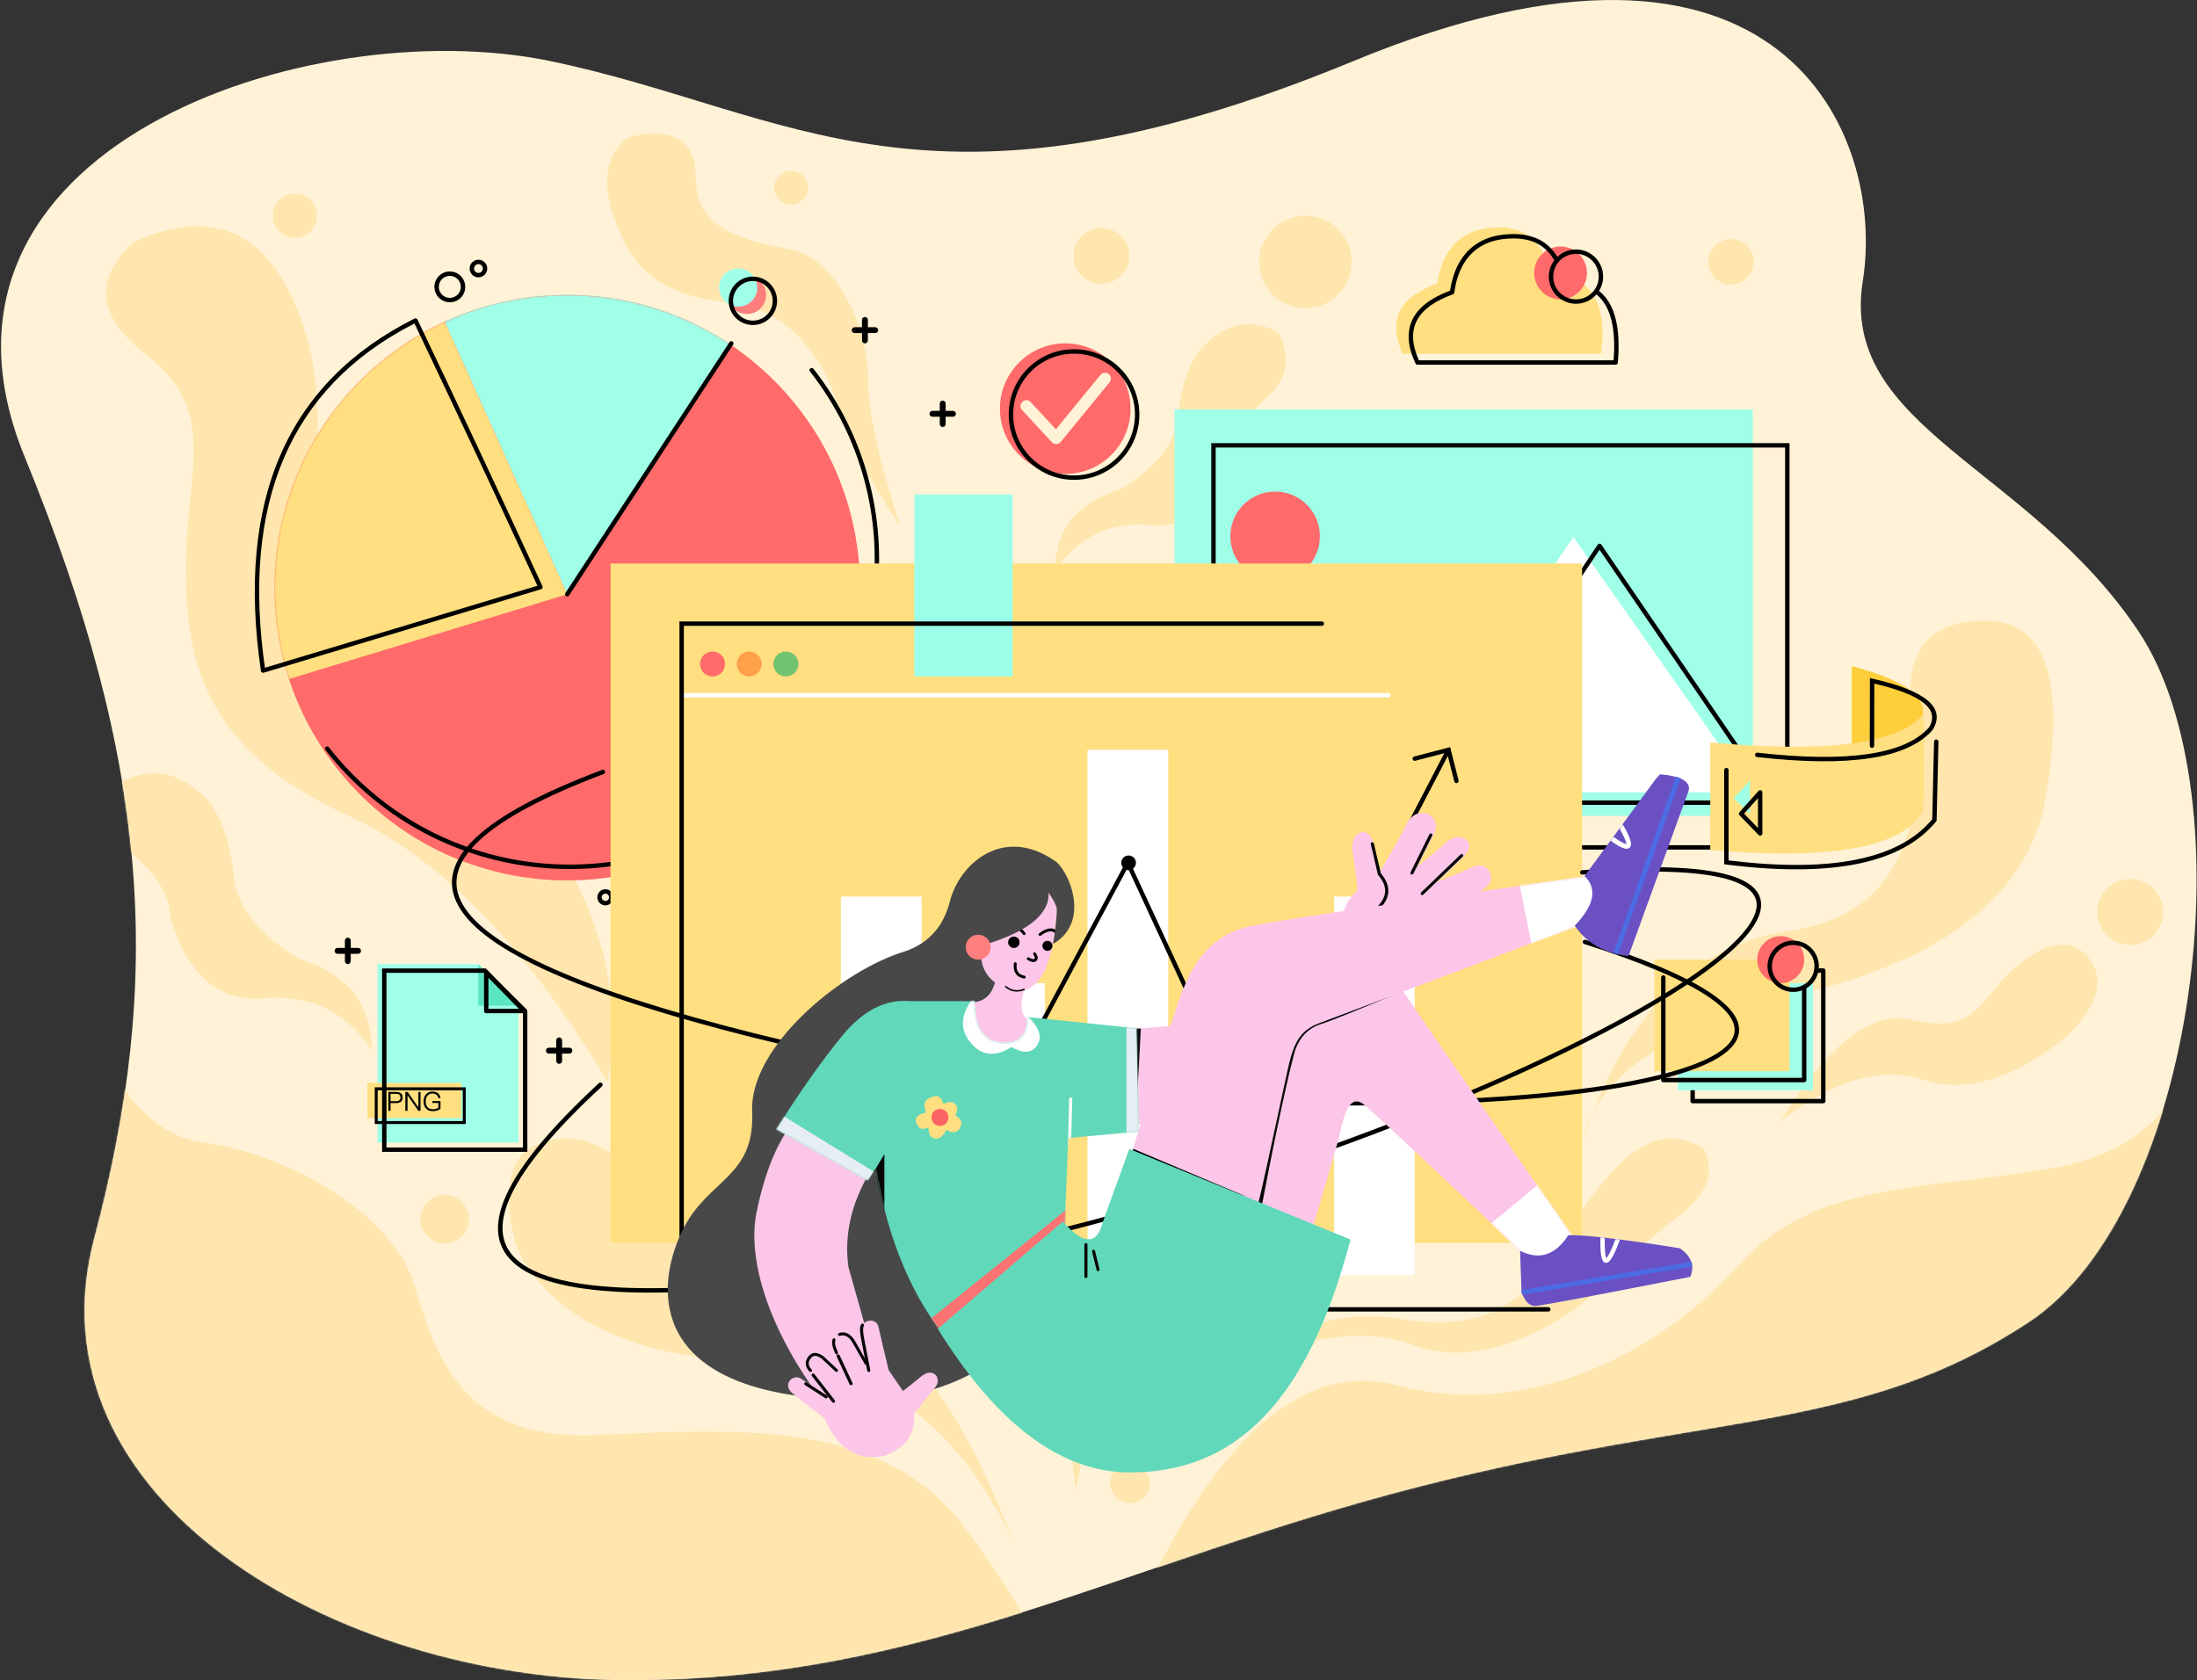 <?xml version="1.0" encoding="UTF-8"?>
<svg width="1497px" height="1145px" viewBox="0 0 1497 1145" version="1.1" xmlns="http://www.w3.org/2000/svg" xmlns:xlink="http://www.w3.org/1999/xlink">
    <rect x="0" y="0" width="1497" height="1145" fill="#333333" stroke="none"/>
    <!-- Generator: Sketch 60.1 (88133) - https://sketch.com -->
    <title>2</title>
    <desc>Created with Sketch.</desc>
    <defs>
        <path d="M63.832,844.358 C16.979,1020.796 226.145,1145.585 428.089,1145.585 C630.034,1145.585 765.297,1065.09 966.249,1013.689 C1167.201,962.288 1266.861,977.198 1381.684,901.668 C1496.506,826.138 1531.592,543.127 1456.638,430.781 C1381.684,318.436 1252.866,291.905 1268.781,192.207 C1284.696,92.508 1213.848,-78.568 922.071,42.056 C630.295,162.68 538.132,75.886 373.692,42.056 C209.253,8.226 -69.67,102.054 16.304,311.889 C102.279,521.724 110.685,667.921 63.832,844.358 Z" id="path-1"></path>
        <circle id="path-3" cx="199.5" cy="200.112" r="199.5"></circle>
        <path d="M21.717,6.424 C12.964,19.874 6.237,38.046 1.538,60.94 C-5.511,95.282 11.747,146.592 51.826,197 L88.927,186.432 L64.112,98.5 C61.105,76.945 65.908,55.454 78.522,34.028 L64.112,0 L21.717,6.424 Z" id="path-5"></path>
        <path d="M2.84217094e-14,148.38 L68.14,142.655 C98.659,142.166 121.226,131.467 135.839,110.558 C150.452,89.65 157.428,78.627 156.767,77.489 C154.186,69.643 157.282,61.299 166.054,52.457 C165.043,42.976 163.852,34.056 162.48,25.696 C160.964,11.864 173.754,8.632 176.532,19.777 C178.297,28.433 179.88,35.145 181.279,39.914 C188.924,27.226 195.069,16.299 199.716,7.132 C206.685,-6.618 224.554,1.451 217.867,14.958 C213.409,23.963 209.682,31.122 206.685,36.436 C214.072,30.647 220.789,25.094 226.838,19.777 C235.912,11.801 248.215,19.777 238.694,29.405 C232.346,35.824 226.057,41.739 219.825,47.15 C230.896,42.721 239.387,39.15 245.299,36.436 C254.166,32.364 263.319,45.52 251.082,52.457 C242.925,57.082 234.843,62.158 226.838,67.686 L171.191,130.63 L38.94,210.555 L2.857,213 L2.84217094e-14,148.38 Z" id="path-7"></path>
        <path d="M135.102,0.284 L91.075,0.284 C74.378,-1.218 58.976,6.648 44.869,23.883 C30.762,41.117 15.806,62.352 0,87.587 L62.277,122.412 L67.572,114.187 C76.593,164.885 93.482,204.409 118.238,232.761 L196.02,164.078 L198.886,93.543 L246.893,89.165 L245.321,18.757 L170.994,11.079 C171.188,22.82 165.981,28.691 155.373,28.691 C141.851,28.537 135.094,19.068 135.102,0.284 Z" id="path-9"></path>
        <path d="M128.584,92.946 C136.672,99.717 173.274,133.931 238.389,195.588 L256.96,199.864 L271,183.316 C202.361,84.562 162.883,27.392 152.564,11.805 C140.828,-5.924 79.313,-4.596 62.23,24.304 C54.345,37.642 -0.449,134.071 0.089,152.704 C28.881,164.998 55.643,182.951 87.133,195.588 C87.336,198.002 98.975,158.794 110.802,117.36 C113.372,108.357 116.451,82.79 128.584,92.946 Z" id="path-11"></path>
        <path d="M318.692,2.369 C188.355,20.419 112.386,31.616 90.785,35.958 C58.383,42.472 47.793,68.803 41.239,87.049 C36.999,98.852 23.253,143.713 -5.1159077e-13,221.631 C27.492,232.139 56.867,242.796 88.123,253.603 C95.615,228.28 107.371,170.437 111.839,150.446 C117.965,123.036 118.866,109.603 135.842,102.685 C209.792,74.933 272.738,51.186 324.678,31.441 L324.678,0 L318.692,2.369 Z" id="path-13"></path>
        <path d="M47.013,0.021 C61.36,-0.28 68.229,2.699 67.617,8.957 L38.629,125.427 C22.134,125.334 9.258,119.749 0,108.673 C11.825,93.44 12.863,82.006 3.113,74.369 L44.47,3.546 L47.013,0.021 Z" id="path-15"></path>
        <path d="M0.143,41.387 L11.147,67.257 C15.682,72.551 19.806,74.357 23.52,72.677 C27.235,70.996 57.682,52.221 114.862,16.352 C114.892,8.062 110.301,2.868 101.087,0.772 C62.932,8.843 38.234,15.14 26.994,19.662 C23.75,35.549 14.8,42.79 0.143,41.387 Z" id="path-17"></path>
    </defs>
    <g id="页面-1" stroke="none" stroke-width="1" fill="none" fill-rule="evenodd">
        <g id="画板备份" transform="translate(-2314, -11750)">
            <g id="2" transform="translate(2314, 11749)">
                <g id="22备份">
                    <g id="椭圆形-+-路径-118蒙版" transform="translate(0.489, 0.415)">
                        <mask id="mask-2" fill="white">
                            <use xlink:href="#path-1"></use>
                        </mask>
                        <use id="蒙版" fill="#FFF2D6" xlink:href="#path-1"></use>
                        <path d="M1078.511,776.585 C1107.147,691.558 1153.75,644.379 1218.321,635.049 C1282.892,625.719 1311.528,579.944 1304.229,497.726 C1293.871,448.581 1309.849,423.868 1352.163,423.585 C1394.476,423.306 1407.817,465.8 1392.185,551.067 C1377.987,611.721 1324.524,653.519 1231.797,676.46 C1139.069,699.401 1087.974,732.776 1078.511,776.585 Z" id="路径-118" fill="#FFE6AE" mask="url(#mask-2)"></path>
                        <path d="M323.851,120.498 C382.518,140.071 397.851,180.364 369.851,241.376 C327.851,332.894 239.447,334.894 253.851,444.894 C268.256,554.894 268.943,685.394 170.397,759.394 C192.896,654.152 191.11,570.016 165.039,506.986 C125.932,412.44 150.638,359.159 197.851,308.529 C245.065,257.898 288.447,245.29 278.351,182.894 C271.621,141.297 286.788,120.498 323.851,120.498 Z" id="路径-119" fill="#FFE6AE" mask="url(#mask-2)" transform="translate(264.537, 439.946) rotate(-43) translate(-264.537, -439.946) "></path>
                        <circle id="椭圆形" fill="#FFE6AE" mask="url(#mask-2)" cx="889.011" cy="179.085" r="31.5"></circle>
                        <circle id="椭圆形备份-57" fill="#FFE6AE" mask="url(#mask-2)" cx="200.511" cy="147.585" r="15"></circle>
                        <circle id="椭圆形备份-56" fill="#FFE6AE" mask="url(#mask-2)" cx="1451.011" cy="622.085" r="22.5"></circle>
                        <circle id="椭圆形" fill="#FFE6AE" mask="url(#mask-2)" cx="302.5" cy="831.5" r="16.5"></circle>
                        <circle id="椭圆形" fill="#FFE6AE" mask="url(#mask-2)" cx="538.5" cy="128.5" r="11.5"></circle>
                        <circle id="椭圆形" fill="#FFE6AE" mask="url(#mask-2)" cx="750" cy="175" r="19"></circle>
                        <circle id="椭圆形" fill="#FFE6AE" mask="url(#mask-2)" cx="1179.011" cy="179.085" r="15.5"></circle>
                        <circle id="椭圆形" fill="#FFE6AE" mask="url(#mask-2)" cx="769.5" cy="1011.5" r="13.5"></circle>
                        <path d="M81.833,533.892 C103.168,522.276 123.318,526.705 142.285,547.18 C151.215,559.709 156.685,576.477 158.694,597.485 C160.703,618.492 175.498,637.295 203.079,653.892 C236.079,663.892 252.579,684.559 252.579,715.892 C235.119,689.972 210.838,678.325 179.734,680.952 C148.631,683.579 127.297,665.225 115.734,625.892 C115.089,611.304 106.916,597.304 91.215,583.892 C75.515,570.48 72.387,553.813 81.833,533.892 Z" id="路径-398" fill="#FFE6AE" mask="url(#mask-2)"></path>
                        <path d="M723.257,227.209 C742.281,216.851 760.249,220.801 777.161,239.058 C785.125,250.23 790.002,265.182 791.793,283.915 C793.585,302.647 806.777,319.413 831.371,334.213 C860.798,343.13 875.511,361.559 875.511,389.499 C859.942,366.385 838.29,356 810.555,358.342 C782.82,360.685 763.797,344.319 753.486,309.246 C752.911,296.237 745.624,283.753 731.623,271.794 C717.622,259.835 714.834,244.973 723.257,227.209 Z" id="路径-398备份" fill="#FFE6AE" mask="url(#mask-2)" transform="translate(797.011, 305.542) scale(-1, 1) translate(-797.011, -305.542) "></path>
                        <path d="M1365.581,666.739 C1347.519,685.42 1342.562,705.185 1301.902,695.585 C1274.795,689.185 1245.113,712.185 1212.855,764.585 C1248.82,736.508 1281.299,727.155 1310.294,736.527 C1339.289,745.899 1371.938,735.885 1408.241,706.485 C1428.695,685.709 1433.808,668.409 1423.581,654.585 C1408.241,633.848 1383.643,648.058 1365.581,666.739 Z" id="路径-133" fill="#FFE6AE" mask="url(#mask-2)"></path>
                        <path d="M47.634,650.585 C66.212,730.701 96.336,773.588 138.006,779.246 C200.511,787.733 268.199,830.585 281.855,876.085 C295.511,921.585 312.702,982.585 405.261,978.585 C497.819,974.585 600.511,966.609 656.011,1040.585 C693.011,1089.902 721.177,1140.236 740.511,1191.585 C401.663,1262.277 187.504,1239.468 98.035,1123.159 C8.566,1006.85 -8.234,849.325 47.634,650.585 Z" id="路径-134" fill="#FFE6AE" mask="url(#mask-2)"></path>
                        <path d="M1499.169,695.585 C1490.875,752.486 1457.322,786.153 1398.511,796.585 C1310.294,812.233 1235.855,805.085 1184.355,862.585 C1132.855,920.085 1044.199,969.085 950.855,944.585 C888.625,928.252 830.292,978.252 775.855,1094.585 C1033.126,1081.893 1225.49,1040.393 1352.945,970.085 C1480.401,899.777 1529.142,808.277 1499.169,695.585 Z" id="路径-165" fill="#FFE6AE" mask="url(#mask-2)"></path>
                        <path d="M857.511,927.488 C897.191,909.362 932.486,906.032 963.396,917.5 C1009.762,934.701 1061.181,902.168 1078.679,888.031 C1096.177,873.894 1111.984,852.872 1142.377,830.134 C1162.638,814.975 1168.645,799.449 1160.396,783.555 C1138.571,769.627 1116.237,776.573 1093.396,804.394 C1059.135,846.126 1059.135,859.769 1045.052,873.894 C1030.969,888.019 1008.614,908.58 953.05,899.394 C916.007,893.27 884.161,902.634 857.511,927.488 Z" id="路径-399" fill="#FFE6AE" mask="url(#mask-2)"></path>
                        <path d="M689.511,1049.911 C650.177,968.581 593.177,927.917 518.511,927.917 C406.511,927.917 369.444,879.989 357.292,861.609 C345.14,843.229 340.33,798.894 357.292,785.585 C374.254,772.276 404.816,770.17 434.398,802.585 C463.98,835 497.917,889.998 564.417,895.085 C608.75,898.476 650.448,950.085 689.511,1049.911 Z" id="路径-166" fill="#FFE6AE" mask="url(#mask-2)"></path>
                        <path d="M766.141,1002.253 C753.363,962.318 743.321,912.111 680.95,826.196 C618.579,740.281 542.32,661.435 602.32,633.281 C662.32,605.127 774.359,935.824 766.141,1002.253 Z" id="路径-167" fill="#FFE6AE" mask="url(#mask-2)" transform="translate(673.54, 816.919) rotate(10) translate(-673.54, -816.919) "></path>
                        <path d="M417.511,147.585 C429.761,183.544 448.347,201.585 495.511,206.585 C526.953,209.918 550.621,229.476 566.514,265.259 C575.408,295.147 590.772,326.352 612.607,358.874 C598.106,313.465 590.855,279.564 590.855,257.173 C590.855,223.585 569.346,177.585 539.434,170.973 C509.522,164.361 473.542,159.506 473.542,121.346 C473.542,95.906 458.198,86.818 427.511,94.08 C412.677,105.777 409.344,123.612 417.511,147.585 Z" id="路径-168" fill="#FFE6AE" mask="url(#mask-2)"></path>
                    </g>
                    <g id="编组-16" transform="translate(250.344, 658)">
                        <polygon id="矩形" fill="#A0FFE7" points="6.843 -1.91846539e-13 75.493 2.55795385e-13 103 28.4 103 121.661 6.843 121.661"></polygon>
                        <polygon id="路径-300" fill="#5CE5C2" points="75.493 -3.55271368e-15 75.493 28.4 103 28.4"></polygon>
                        <rect id="矩形" fill="#FFDF80" x="0" y="81" width="64" height="24" rx="1"></rect>
                        <path d="M15.772,100 L15.772,94.744 L19.534,94.744 C22.486,94.744 23.98,93.466 23.98,90.928 C23.98,88.408 22.504,87.148 19.552,87.148 L14.296,87.148 L14.296,100 L15.772,100 Z M19.462,93.466 L15.772,93.466 L15.772,88.426 L19.462,88.426 C20.488,88.426 21.244,88.624 21.748,89.056 C22.252,89.434 22.504,90.064 22.504,90.928 C22.504,91.792 22.252,92.422 21.766,92.836 C21.262,93.25 20.506,93.466 19.462,93.466 Z M27.328,100 L27.328,89.434 L27.382,89.434 L34.69,100 L36.202,100 L36.202,87.148 L34.726,87.148 L34.726,97.606 L34.672,97.606 L27.4,87.148 L25.852,87.148 L25.852,100 L27.328,100 Z M44.554,100.252 C45.616,100.252 46.606,100.108 47.542,99.82 C48.424,99.532 49.18,99.154 49.792,98.65 L49.792,93.394 L44.302,93.394 L44.302,94.672 L48.334,94.672 L48.334,97.948 C47.884,98.236 47.344,98.488 46.714,98.668 C46.066,98.848 45.4,98.956 44.698,98.956 C43.024,98.956 41.764,98.452 40.918,97.462 C40.126,96.526 39.73,95.248 39.73,93.628 C39.73,91.972 40.126,90.658 40.954,89.686 C41.782,88.696 42.88,88.21 44.284,88.21 C45.418,88.21 46.336,88.48 47.038,89.038 C47.704,89.56 48.136,90.298 48.334,91.27 L49.81,91.27 C49.576,89.866 49.018,88.804 48.118,88.066 C47.164,87.274 45.886,86.896 44.284,86.896 C42.394,86.896 40.9,87.562 39.802,88.912 C38.758,90.154 38.254,91.72 38.254,93.628 C38.254,95.536 38.776,97.102 39.82,98.308 C40.936,99.604 42.52,100.252 44.554,100.252 Z" id="PNG" fill="#000000" fill-rule="nonzero"></path>
                        <path d="M80.68,3 L109,32.18 L109,128 L10,128 L10,3 L80.68,3 Z M79.411,6 L13,6 L13,125 L106,125 L106,33.396 L79.411,6 Z" id="矩形备份-27" fill="#000000" fill-rule="nonzero"></path>
                        <path d="M79.466,5.697 L79.466,32 C79.466,32.828 80.138,33.5 80.966,33.5 L107.437,33.5 C108.775,33.5 109.443,31.88 108.494,30.936 L82.023,4.633 C81.077,3.693 79.466,4.363 79.466,5.697 Z M82.466,9.303 L103.798,30.499 L82.466,30.499 L82.466,9.303 Z" id="路径-300备份" fill="#000000" fill-rule="nonzero"></path>
                        <path d="M67,84 L67,109 L5,109 L5,84 L67,84 Z M65,86 L7,86 L7,107 L65,107 L65,86 Z" id="矩形" fill="#000000" fill-rule="nonzero"></path>
                    </g>
                    <g id="编组-14" transform="translate(171, 178)">
                        <g id="路径-302" transform="translate(16, 23.388)">
                            <mask id="mask-4" fill="white">
                                <use xlink:href="#path-3"></use>
                            </mask>
                            <use id="蒙版" fill="#FF6A6A" xlink:href="#path-3"></use>
                            <polygon fill="#A0FFE7" mask="url(#mask-4)" points="116.5 20.112 199.5 204.612 321 20.112 218.75 -30 116.5 0.612"></polygon>
                            <polygon id="路径-303" fill="#FFDF80" mask="url(#mask-4)" points="3.379 264.362 199.5 204.612 110.993 8.017 35.616 45.856 -28.845 169.612"></polygon>
                        </g>
                        <path d="M491,180.5 C491.828,180.5 492.5,181.172 492.5,182 C492.5,298.532 398.032,393 281.5,393 C164.968,393 70.5,298.532 70.5,182 C70.5,181.172 71.172,180.5 72,180.5 C72.828,180.5 73.5,181.172 73.5,182 C73.5,296.875 166.625,390 281.5,390 C396.375,390 489.5,296.875 489.5,182 C489.5,181.172 490.172,180.5 491,180.5 Z" id="路径" fill="#000000" fill-rule="nonzero" transform="translate(281.5, 286.75) rotate(-38) translate(-281.5, -286.75) "></path>
                        <path d="M107.165,39.868 C21.962,86.444 -10.111,167.778 10.964,283.495 C11.128,284.396 12.055,284.941 12.922,284.646 L199.808,221.207 C200.671,220.914 201.075,219.926 200.665,219.112 C170.443,159.128 139.96,99.588 109.216,40.492 C108.828,39.746 107.903,39.465 107.165,39.868 Z M107.264,43.243 L112.698,53.699 C139.308,104.957 165.722,156.548 191.939,208.473 L197.209,218.921 L13.61,281.244 L13.916,282.957 C-6.732,169.584 23.99,90.016 106.1,43.888 L107.264,43.243 Z" id="路径-3" fill="#000000" fill-rule="nonzero" transform="translate(102.761, 162.205) rotate(2) translate(-102.761, -162.205) "></path>
                        <path d="M326.053,56.179 C326.507,55.486 327.436,55.291 328.13,55.745 C328.782,56.171 328.993,57.02 328.637,57.696 L328.564,57.821 L216.755,228.821 C216.302,229.514 215.372,229.709 214.679,229.255 C214.027,228.829 213.816,227.98 214.171,227.304 L214.245,227.179 L326.053,56.179 Z" id="路径-4" fill="#000000" fill-rule="nonzero"></path>
                        <path d="M135.5,8 C141.299,8 146,12.701 146,18.5 C146,24.299 141.299,29 135.5,29 C129.701,29 125,24.299 125,18.5 C125,12.701 129.701,8 135.5,8 Z M135.5,11 C131.358,11 128,14.358 128,18.5 C128,22.642 131.358,26 135.5,26 C139.642,26 143,22.642 143,18.5 C143,14.358 139.642,11 135.5,11 Z" id="椭圆形" fill="#000000" fill-rule="nonzero"></path>
                        <path d="M155,0 C158.314,0 161,2.686 161,6 C161,9.314 158.314,12 155,12 C151.686,12 149,9.314 149,6 C149,2.686 151.686,0 155,0 Z M155,3 C153.343,3 152,4.343 152,6 C152,7.657 153.343,9 155,9 C156.657,9 158,7.657 158,6 C158,4.343 156.657,3 155,3 Z" id="椭圆形备份-25" fill="#000000" fill-rule="nonzero"></path>
                        <circle id="椭圆形备份-24" stroke="#000000" stroke-width="3" cx="241.5" cy="434.5" r="4"></circle>
                    </g>
                    <g id="编组-2" transform="translate(800.344, 280)">
                        <rect id="矩形" fill="#A0FFE7" x="0" y="0" width="394" height="277"></rect>
                        <polygon id="路径-281" fill="#FFFFFF" points="0 261.009 81.831 176.668 171.483 232.768 271.765 87 394 261.009"></polygon>
                        <path d="M288.31,92.166 L191.137,237.538 L104.774,181.918 C104.166,181.526 103.366,181.624 102.87,182.15 L22.909,266.971 C22.006,267.928 22.685,269.5 24,269.5 L409,269.5 C410.205,269.5 410.918,268.15 410.239,267.154 L290.796,92.154 C290.197,91.277 288.9,91.283 288.31,92.166 Z M289.569,95.679 L406.16,266.5 L27.474,266.5 L104.197,185.114 L190.754,240.858 C191.442,241.302 192.358,241.111 192.813,240.431 L289.569,95.679 Z" id="路径-281备份" fill="#000000" fill-rule="nonzero"></path>
                        <circle id="椭圆形" fill="#FF6A6A" cx="68.5" cy="86.5" r="30.5"></circle>
                        <path d="M419,23 L419,300 L25,300 L25,23 L419,23 Z M416,26 L28,26 L28,297 L416,297 L416,26 Z" id="矩形备份-8" fill="#000000" fill-rule="nonzero"></path>
                    </g>
                    <g id="编组" transform="translate(416, 338)">
                        <rect id="矩形" fill="#FFDF80" x="0" y="47" width="662" height="463"></rect>
                        <rect id="矩形" fill="#FFFFFF" x="157" y="274" width="55" height="258"></rect>
                        <rect id="矩形备份-3" fill="#FFFFFF" x="241" y="333" width="55" height="199"></rect>
                        <rect id="矩形备份-4" fill="#FFFFFF" x="325" y="174" width="55" height="358"></rect>
                        <rect id="矩形备份-5" fill="#FFFFFF" x="409" y="393" width="55" height="139"></rect>
                        <rect id="矩形备份-6" fill="#FFFFFF" x="493" y="274" width="55" height="258"></rect>
                        <rect id="矩形" fill="#9CFDE9" x="207" y="0" width="67" height="124"></rect>
                        <path d="M529.966,135.284 C530.795,135.284 531.466,135.956 531.466,136.784 C531.466,137.564 530.871,138.205 530.111,138.278 L529.966,138.284 L48.469,138.284 C47.64,138.284 46.969,137.613 46.969,136.784 C46.969,136.005 47.564,135.364 48.324,135.291 L48.469,135.284 L529.966,135.284 Z" id="路径-279" fill="#FFFFFF" fill-rule="nonzero"></path>
                        <circle id="椭圆形" fill="#FF6A6A" cx="69.5" cy="115.5" r="8.5"></circle>
                        <circle id="椭圆形备份" fill="#FFA14A" cx="94.5" cy="115.5" r="8.5"></circle>
                        <circle id="椭圆形备份-2" fill="#71C36F" cx="119.5" cy="115.5" r="8.5"></circle>
                        <path d="M484.71,86.5 C485.538,86.5 486.21,87.172 486.21,88 C486.21,88.78 485.615,89.42 484.854,89.493 L484.71,89.5 L402.062,89.5 L49.968,89.5 L49.968,553.823 L639,553.823 C639.779,553.823 640.42,554.418 640.493,555.179 L640.5,555.323 C640.5,556.103 639.905,556.743 639.144,556.816 L639,556.823 L46.969,556.823 L46.969,86.5 L484.71,86.5 Z" id="路径-278" fill="#000000" fill-rule="nonzero"></path>
                        <path d="M569.667,173.308 C570.05,172.573 570.955,172.287 571.69,172.669 C572.382,173.029 572.676,173.853 572.389,174.561 L572.329,174.692 L436.421,435.901 L352.401,254.359 L268.883,410.21 L212.109,355.194 L120.646,463.468 C120.145,464.061 119.282,464.168 118.654,463.739 L118.532,463.646 C117.939,463.145 117.832,462.282 118.261,461.654 L118.354,461.532 L211.891,350.805 L268.116,405.289 L352.598,247.641 L436.579,429.098 L569.667,173.308 Z" id="路径-280" fill="#000000" fill-rule="nonzero"></path>
                        <path d="M547.621,178.558 L572.079,172.167 L577.85,194.81 C578.054,195.613 577.569,196.429 576.767,196.634 C576.011,196.827 575.243,196.408 574.985,195.689 L574.943,195.551 L569.917,175.833 L548.379,181.461 C547.625,181.658 546.855,181.244 546.592,180.527 L546.549,180.389 C546.352,179.634 546.765,178.864 547.483,178.601 L547.621,178.558 Z" id="路径-2" fill="#000000" fill-rule="nonzero"></path>
                        <circle id="椭圆形" fill="#000000" cx="117" cy="465" r="5"></circle>
                        <circle id="椭圆形备份-3" fill="#000000" cx="212" cy="353" r="5"></circle>
                        <circle id="椭圆形备份-4" fill="#000000" cx="269" cy="408" r="5"></circle>
                        <circle id="椭圆形备份-5" fill="#000000" cx="353" cy="251" r="5"></circle>
                        <circle id="椭圆形备份-6" fill="#000000" cx="436" cy="432" r="5"></circle>
                    </g>
                    <g id="编组-8备份" transform="translate(1127.344, 639)">
                        <path d="M115,21.9 C115.78,21.9 116.42,22.495 116.493,23.255 L116.5,23.4 L116.5,112.4 C116.5,113.18 115.905,113.82 115.144,113.893 L115,113.9 L26,113.9 C25.22,113.9 24.58,113.305 24.507,112.544 L24.5,112.4 L24.5,31.942 C24.5,31.114 25.172,30.442 26,30.442 C26.78,30.442 27.42,31.037 27.493,31.798 L27.5,31.942 L27.5,110.899 L113.5,110.899 L113.5,24.899 L110.232,24.9 C109.452,24.9 108.812,24.305 108.739,23.544 L108.732,23.4 C108.732,22.62 109.327,21.979 110.088,21.907 L110.232,21.9 L115,21.9 Z" id="路径-293" fill="#000000" fill-rule="nonzero"></path>
                        <rect id="矩形" fill="#A0FFE7" x="16" y="32" width="92" height="73"></rect>
                        <rect id="矩形" fill="#FFDF80" x="0" y="16" width="92" height="76"></rect>
                        <circle id="椭圆形" fill="#FF6A6A" cx="86" cy="16" r="16"></circle>
                        <path d="M94.5,3 C104.165,3 112,10.835 112,20.5 C112,30.165 104.165,38 94.5,38 C84.835,38 77,30.165 77,20.5 C77,10.835 84.835,3 94.5,3 Z M94.5,6 C86.492,6 80,12.492 80,20.5 C80,28.508 86.492,35 94.5,35 C102.508,35 109,28.508 109,20.5 C109,12.492 102.508,6 94.5,6 Z" id="椭圆形" fill="#010101" fill-rule="nonzero"></path>
                        <path d="M6,26.654 C6.78,26.654 7.42,27.249 7.493,28.009 L7.5,28.154 L7.5,96.545 L100.5,96.545 L100.5,34.788 C100.5,34.009 101.095,33.368 101.856,33.295 L102,33.288 C102.78,33.288 103.42,33.883 103.493,34.644 L103.5,34.788 L103.5,98.046 C103.5,98.825 102.905,99.466 102.144,99.539 L102,99.546 L6,99.546 C5.22,99.546 4.58,98.951 4.507,98.19 L4.5,98.046 L4.5,28.154 C4.5,27.325 5.172,26.654 6,26.654 Z" id="路径-294" fill="#000000" fill-rule="nonzero"></path>
                    </g>
                    <g id="编组-28" transform="translate(490, 184)">
                        <circle id="椭圆形" fill="#FE7E7E" cx="19" cy="18" r="13"></circle>
                        <circle id="椭圆形备份-26" fill="#A0FFE7" cx="13" cy="13" r="13"></circle>
                        <path d="M23,5.5 C13.887,5.5 6.5,12.887 6.5,22 C6.5,31.113 13.887,38.5 23,38.5 C32.113,38.5 39.5,31.113 39.5,22 C39.5,12.887 32.113,5.5 23,5.5 Z M23,8.5 C30.456,8.5 36.5,14.544 36.5,22 C36.5,29.456 30.456,35.5 23,35.5 C15.544,35.5 9.5,29.456 9.5,22 C9.5,14.544 15.544,8.5 23,8.5 Z" id="椭圆形" fill="#000000" fill-rule="nonzero"></path>
                    </g>
                    <g id="编组-19" transform="translate(951.344, 156)">
                        <path d="M4.512,86.051 L139.512,86.051 C144.352,51.624 132.515,32.92 104.003,29.94 C100.035,10.155 88.824,0.176 70.368,0.003 C42.685,-0.257 30.875,17.433 28.102,38.186 C1.861,47.64 -6.003,63.595 4.512,86.051 Z" id="路径-305" fill="#FFDF80"></path>
                        <circle id="椭圆形" fill="#FF6A6A" cx="112" cy="31" r="18"></circle>
                        <path d="M79.61,4.5 L80.382,4.503 C93.906,4.63 103.813,9.892 109.9,20.242 C110.32,20.956 110.082,21.875 109.368,22.295 C108.654,22.715 107.734,22.477 107.314,21.763 C101.783,12.358 92.863,7.62 80.354,7.503 C56.121,7.276 42.694,21.149 39.588,44.384 C39.514,44.94 39.137,45.407 38.61,45.597 C13.67,54.582 6.054,69.202 15.284,90.126 L15.474,90.551 L148.13,90.551 L148.135,90.505 C149.86,68.5 146.028,53.689 136.811,45.968 L136.515,45.724 C135.872,45.202 135.773,44.258 136.295,43.614 C136.817,42.971 137.762,42.872 138.405,43.394 C148.972,51.967 153.109,68.268 151.006,92.183 C150.942,92.912 150.363,93.481 149.647,93.545 L149.512,93.551 L14.512,93.551 C13.929,93.551 13.4,93.214 13.153,92.687 C2.463,69.854 10.236,53.191 35.994,43.367 L36.741,43.085 L36.826,42.52 C40.422,19.23 54.449,4.851 78.866,4.506 L79.61,4.5 Z" id="路径" fill="#000000" fill-rule="nonzero"></path>
                        <path d="M122.5,15 C132.717,15 141,23.283 141,33.5 C141,43.717 132.717,52 122.5,52 C112.283,52 104,43.717 104,33.5 C104,23.283 112.283,15 122.5,15 Z M122.5,18 C113.94,18 107,24.94 107,33.5 C107,42.06 113.94,49 122.5,49 C131.06,49 138,42.06 138,33.5 C138,24.94 131.06,18 122.5,18 Z" id="椭圆形" fill="#000000" fill-rule="nonzero"></path>
                    </g>
                    <g id="编组-18" transform="translate(681.344, 235)">
                        <path d="M44.5,0 C69.077,0 89,19.923 89,44.5 C89,69.077 69.077,89 44.5,89 C19.923,89 0,69.077 0,44.5 C0,19.923 19.923,0 44.5,0 Z M74.14,20.906 C72.431,19.506 69.911,19.756 68.511,21.465 L68.511,21.465 L38.129,58.548 L20.934,39.99 L20.781,39.833 C19.265,38.365 16.848,38.323 15.281,39.774 C13.661,41.276 13.564,43.807 15.066,45.427 L15.066,45.427 L35.38,67.353 L35.534,67.51 C37.201,69.126 39.918,68.989 41.409,67.169 L41.409,67.169 L74.699,26.535 L74.834,26.361 C76.081,24.659 75.792,22.259 74.14,20.906 Z" id="形状结合" fill="#FF6A6A"></path>
                        <path d="M50.5,4 C75.077,4 95,23.923 95,48.5 C95,73.077 75.077,93 50.5,93 C25.923,93 6,73.077 6,48.5 C6,23.923 25.923,4 50.5,4 Z M50.5,7 C27.58,7 9,25.58 9,48.5 C9,71.42 27.58,90 50.5,90 C73.42,90 92,71.42 92,48.5 C92,25.58 73.42,7 50.5,7 Z" id="椭圆形" fill="#000000" fill-rule="nonzero"></path>
                    </g>
                    <g id="编组-17" transform="translate(1165.344, 455)">
                        <path d="M96.387,0 L96.387,80.413 L145.439,68.994 C145.366,54.252 145.178,42.314 144.876,33.179 C146.857,20.01 130.694,8.951 96.387,0 Z" id="路径-307" fill="#FFCE3B"></path>
                        <path d="M1.70530257e-13,51.953 L1.70530257e-13,125.316 C83.845,132.405 132.239,123.33 145.183,98.092 C145.607,79.92 145.504,58.282 144.876,33.179 C127.326,53.007 79.034,59.265 1.70530257e-13,51.953 Z" id="路径-306" fill="#FFDF80"></path>
                        <polygon id="路径-308" fill="#A0FFE7" points="16 89.935 27 78 27 101"></polygon>
                        <path d="M32.882,85 L19.882,99.53 C19.358,100.115 19.375,101.006 19.921,101.572 L32.921,115.042 C33.858,116.013 35.5,115.349 35.5,114 L35.5,86 C35.5,84.623 33.8,83.974 32.882,85 Z M32.499,89.926 L32.499,110.285 L23.047,100.491 L32.499,89.926 Z" id="路径-308备份" fill="#000000" fill-rule="nonzero"></path>
                        <path d="M108.798,8.125 L110.624,8.537 C146.182,16.553 160.484,27.957 151.885,42.834 L151.551,43.395 L151.467,43.492 C134.485,63.022 94.628,69.059 31.831,61.925 C31.008,61.831 30.416,61.088 30.51,60.265 C30.603,59.442 31.346,58.85 32.169,58.944 C93.432,65.904 132.3,60.179 148.713,42.076 L149.117,41.62 L149.273,41.358 C156.133,29.452 144.527,19.691 112.951,12.156 L111.789,11.882 L111.703,54.18 C111.701,54.959 111.105,55.599 110.344,55.67 L110.2,55.677 C109.42,55.675 108.781,55.079 108.709,54.318 L108.703,54.173 L108.798,8.125 Z" id="路径-309" fill="#000000" fill-rule="nonzero"></path>
                        <path d="M154.015,49.935 C154.794,49.953 155.421,50.563 155.476,51.325 L155.48,51.47 L154.232,105.376 L153.909,105.775 C130.772,134.232 83.754,144.037 12.946,135.43 L10.793,135.163 L9.48,134.998 L9.48,70.823 C9.48,69.995 10.152,69.323 10.98,69.323 C11.76,69.323 12.401,69.918 12.473,70.679 L12.48,70.823 L12.48,132.349 L13.293,132.45 C82.481,140.863 128.32,131.538 150.897,104.709 L151.257,104.272 L152.481,51.4 C152.499,50.621 153.108,49.994 153.87,49.939 L154.015,49.935 Z" id="路径-310" fill="#000000" fill-rule="nonzero"></path>
                    </g>
                    <path d="M381,708 C382.105,708 383,708.895 383,710 L383,715 L388,715 C389.105,715 390,715.895 390,717 C390,718.105 389.105,719 388,719 L383,719 L383,724 C383,725.105 382.105,726 381,726 C379.895,726 379,725.105 379,724 L379,719 L374,719 C372.895,719 372,718.105 372,717 C372,715.895 372.895,715 374,715 L379,715 L379,710 C379,708.895 379.895,708 381,708 Z" id="形状结合备份-3" fill="#000000"></path>
                    <path d="M237,640 C238.105,640 239,640.895 239,642 L239,647 L244,647 C245.105,647 246,647.895 246,649 C246,650.105 245.105,651 244,651 L239,651 L239,656 C239,657.105 238.105,658 237,658 C235.895,658 235,657.105 235,656 L235,651 L230,651 C228.895,651 228,650.105 228,649 C228,647.895 228.895,647 230,647 L235,647 L235,642 C235,640.895 235.895,640 237,640 Z" id="形状结合备份-6" fill="#000000"></path>
                    <path d="M589.344,217 C590.449,217 591.344,217.895 591.344,219 L591.344,224 L596.344,224 C597.449,224 598.344,224.895 598.344,226 C598.344,227.105 597.449,228 596.344,228 L591.344,228 L591.344,233 C591.344,234.105 590.449,235 589.344,235 C588.24,235 587.344,234.105 587.344,233 L587.344,228 L582.344,228 C581.24,228 580.344,227.105 580.344,226 C580.344,224.895 581.24,224 582.344,224 L587.344,224 L587.344,219 C587.344,217.895 588.24,217 589.344,217 Z" id="形状结合备份-4" fill="#000000"></path>
                    <path d="M642.344,274 C643.449,274 644.344,274.895 644.344,276 L644.344,281 L649.344,281 C650.449,281 651.344,281.895 651.344,283 C651.344,284.105 650.449,285 649.344,285 L644.344,285 L644.344,290 C644.344,291.105 643.449,292 642.344,292 C641.24,292 640.344,291.105 640.344,290 L640.344,285 L635.344,285 C634.24,285 633.344,284.105 633.344,283 C633.344,281.895 634.24,281 635.344,281 L640.344,281 L640.344,276 C640.344,274.895 641.24,274 642.344,274 Z" id="形状结合备份-5" fill="#000000"></path>
                    <path d="M1078.038,594.009 C1162.66,587.528 1203.059,596.651 1199.821,620.102 C1196.979,640.686 1158.379,670.716 1092.876,704.958 C1028.794,738.458 943.304,773.61 853.231,803.223 C755.961,835.202 658.674,859.078 573.36,870.985 C453.515,887.712 379.893,885.265 352.103,863.363 C323.672,840.954 342.765,799.466 408.136,739.138 C408.744,738.576 409.693,738.614 410.255,739.223 C410.817,739.831 410.779,740.78 410.17,741.342 C346.046,800.52 327.726,840.329 353.96,861.006 C380.838,882.19 453.962,884.62 572.946,868.014 C658.068,856.133 755.185,832.299 852.294,800.373 C942.219,770.809 1027.559,735.718 1091.486,702.3 C1156.006,668.571 1194.204,638.854 1196.85,619.691 C1199.645,599.447 1160.813,590.679 1078.268,597 C1077.442,597.063 1076.721,596.445 1076.657,595.619 C1076.594,594.793 1077.212,594.072 1078.038,594.009 Z" id="路径-323" fill="#000000" fill-rule="nonzero"></path>
                    <path d="M1049.686,516.564 C1133.663,510.148 1173.755,519.179 1170.539,542.408 C1167.718,562.791 1129.415,592.516 1064.414,626.412 C1000.827,659.57 915.997,694.364 826.621,723.675 C730.103,755.329 633.567,778.961 548.913,790.747 C429.992,807.304 356.938,804.882 329.36,783.201 C301.136,761.011 320.087,719.935 384.958,660.216 C385.568,659.655 386.517,659.694 387.078,660.304 C387.639,660.913 387.6,661.862 386.99,662.423 C323.368,720.992 305.194,760.385 331.214,780.842 C357.881,801.808 430.439,804.213 548.499,787.776 C632.963,776.017 729.328,752.426 825.686,720.825 C914.915,691.562 999.594,656.829 1063.027,623.752 C1127.042,590.37 1164.943,560.956 1167.568,541.997 C1170.339,521.977 1131.812,513.299 1049.915,519.555 C1049.089,519.618 1048.368,519 1048.305,518.174 C1048.242,517.347 1048.86,516.627 1049.686,516.564 Z" id="路径-323备份" fill="#000000" fill-rule="nonzero" transform="translate(743.69, 658.056) rotate(22) translate(-743.69, -658.056) "></path>
                </g>
                <g id="女3备份-5" transform="translate(455, 523)">
                    <path d="M223.914,137 C221.645,151.957 216.249,159.436 207.727,159.436 L200,189.902 L227.849,207 L251,193.455 L249.271,174.379 C240.687,172.711 238.828,164.28 243.697,149.085 L231.794,138.322 L223.914,137 Z" id="路径-55" fill="#FBC6E8"></path>
                    <path d="M265,99.447 C262.82,138.861 251.856,156.918 232.108,153.617 C218.079,150.704 210.044,140.845 208,124.042 L247.955,83 L265,86.877 L265,99.447 Z" id="路径-53" fill="#FBC6E8"></path>
                    <g id="路径-191" transform="translate(229, 108)" fill="#000000">
                        <path d="M24.08,6.037 C29.434,2.017 33.781,1.594 36.765,5.074 C37.116,5.483 37.068,6.097 36.66,6.447 C36.252,6.797 35.637,6.75 35.287,6.342 C33.109,3.802 29.882,4.117 25.249,7.594 C24.819,7.917 24.209,7.83 23.886,7.4 C23.563,6.97 23.65,6.36 24.08,6.037 Z" id="路径-242" fill-rule="nonzero"></path>
                        <path d="M0.725,1.031 C6.527,-0.501 11.24,1.068 14.662,5.69 C14.982,6.122 14.891,6.732 14.459,7.052 C14.026,7.372 13.417,7.281 13.097,6.848 C10.157,2.878 6.265,1.582 1.222,2.914 C0.702,3.051 0.17,2.741 0.032,2.221 C-0.105,1.701 0.205,1.169 0.725,1.031 Z" id="路径-338" fill-rule="nonzero"></path>
                        <path d="M7.785,25.803 L7.899,25.809 C8.433,25.869 8.817,26.351 8.757,26.886 C8.223,31.612 9.931,34.166 14.055,34.924 C14.584,35.022 14.934,35.529 14.837,36.058 C14.739,36.587 14.232,36.937 13.703,36.84 C8.529,35.888 6.178,32.371 6.822,26.667 C6.878,26.171 7.298,25.804 7.785,25.803 Z" id="路径-353" fill-rule="nonzero"></path>
                        <circle id="椭圆形" cx="6.816" cy="12.146" r="3.895"></circle>
                        <circle id="椭圆形" cx="29.697" cy="14.58" r="3.408"></circle>
                        <path d="M20.382,19.158 C20.825,18.854 21.432,18.966 21.736,19.409 C23.242,21.597 23.523,23.448 22.271,24.772 C20.998,26.117 18.922,25.81 16.118,24.215 C15.651,23.949 15.488,23.354 15.754,22.887 C16.02,22.419 16.614,22.256 17.082,22.522 C19.182,23.718 20.415,23.9 20.856,23.434 C21.318,22.945 21.179,22.035 20.132,20.512 C19.827,20.069 19.939,19.463 20.382,19.158 Z" id="路径-354" fill-rule="nonzero"></path>
                    </g>
                    <path d="M259.473,86.321 C260.221,101.24 244.988,113.304 213.774,122.513 C212.235,133.356 215.298,141.71 222.964,147.576 C220.594,156.301 215.316,160.82 207.128,161.132 C203.127,168.589 217.305,240.355 249.66,376.43 C217.375,421.012 164.782,438.769 91.88,429.701 C-17.472,416.098 -6.296,347.62 11.079,314.417 C28.454,281.213 59.431,280.077 57.521,235.442 C55.61,190.807 119.382,138.808 161.721,126.327 C177.723,120.791 187.886,109.47 192.21,92.365 C198.696,66.707 228.261,40.469 263.411,64.445 C272.278,69.504 289.401,105.698 262.52,121.308 C264.105,111.968 264.97,104.144 265.116,97.835 C264.888,95.257 263.007,91.419 259.473,86.321 Z" id="蒙版" fill="#484848"></path>
                    <g id="路径-185" transform="translate(59, 243)">
                        <mask id="mask-6" fill="white">
                            <use xlink:href="#path-5"></use>
                        </mask>
                        <use id="蒙版" fill="#FBC6E8" xlink:href="#path-5"></use>
                    </g>
                    <g id="路径-186" transform="translate(304, 32)">
                        <mask id="mask-8" fill="white">
                            <use xlink:href="#path-7"></use>
                        </mask>
                        <use id="蒙版" fill="#FBC6E8" xlink:href="#path-7"></use>
                        <polygon fill="#070707" mask="url(#mask-8)" points="18.366 146.507 14.606 216.37 11.567 140.877"></polygon>
                    </g>
                    <path d="M230.069,149.241 C230.28,149.043 230.611,149.053 230.809,149.264 C233.918,152.573 237.793,153.67 242.508,152.565 C242.789,152.499 243.071,152.673 243.137,152.955 C243.203,153.236 243.028,153.518 242.747,153.584 C237.674,154.772 233.415,153.567 230.046,149.98 C229.848,149.77 229.858,149.439 230.069,149.241 Z" id="路径-182" fill="#070707" fill-rule="nonzero" transform="translate(236.527, 151.563) rotate(-7) translate(-236.527, -151.563) "></path>
                    <path d="M479.853,52.026 C480.399,51.908 480.941,52.206 481.121,52.701 L481.156,52.818 L485.922,73.239 L486.039,73.376 C492.657,81.192 492.657,88.96 486.018,96.333 L485.729,96.649 C485.329,97.081 484.639,97.119 484.189,96.735 C483.739,96.351 483.699,95.69 484.099,95.258 C490.301,88.572 490.394,81.842 484.356,74.707 L483.907,74.188 L479.027,53.275 C478.895,52.711 479.265,52.152 479.853,52.026 Z" id="路径-183" fill="#070707" fill-rule="nonzero"></path>
                    <path d="M518.962,46.589 C519.219,46.072 519.859,45.855 520.392,46.102 C520.887,46.332 521.117,46.883 520.942,47.374 L520.894,47.486 L508.038,73.411 C507.781,73.928 507.141,74.145 506.608,73.898 C506.113,73.668 505.883,73.117 506.058,72.626 L506.106,72.514 L518.962,46.589 Z" id="路径-184" fill="#070707" fill-rule="nonzero"></path>
                    <path d="M540.246,60.29 C540.659,59.893 541.314,59.905 541.711,60.318 C542.077,60.699 542.094,61.288 541.77,61.689 L541.682,61.785 L514.754,87.71 C514.341,88.107 513.686,88.095 513.289,87.682 C512.923,87.301 512.906,86.712 513.23,86.311 L513.318,86.215 L540.246,60.29 Z" id="路径-219" fill="#070707" fill-rule="nonzero"></path>
                    <g id="路径-177" transform="translate(74, 160)">
                        <mask id="mask-10" fill="white">
                            <use xlink:href="#path-9"></use>
                        </mask>
                        <use id="蒙版" fill="#61D8BA" xlink:href="#path-9"></use>
                        <path d="M133.498,-1.045 C125.358,9.944 125.011,19.87 132.459,28.735 C139.907,37.6 149.15,38.534 160.188,31.536 C169.087,36.624 175.206,35.69 178.542,28.735 C181.879,21.78 175.761,12.589 160.188,1.162 L133.498,-1.045 Z" fill="#FFFFFF" mask="url(#mask-10)"></path>
                        <polygon id="路径-171" fill="#E7EEF3" mask="url(#mask-10)" points="5.01820807e-14 75.606 68.485 117.763 60.498 134.97 -3.322 96.67"></polygon>
                        <polygon id="路径-178" fill="#E7EEF3" mask="url(#mask-10)" points="238.561 15.772 238.561 98.158 258.273 98.158 249.722 15.772"></polygon>
                        <polygon id="路径-179" fill="#FD7373" mask="url(#mask-10)" points="104.195 217.495 199.214 141.084 202.328 165.413 106.935 233"></polygon>
                        <polygon id="路径-180" fill="#070707" mask="url(#mask-10)" points="73.598 104.531 60.699 126.174 73.598 148.562"></polygon>
                        <path d="M200.617,65.885 C201.156,65.9 201.589,66.315 201.635,66.836 L201.639,66.958 L200.753,99.289 C200.737,99.865 200.254,100.32 199.673,100.305 C199.135,100.29 198.702,99.875 198.655,99.354 L198.651,99.232 L199.538,66.901 C199.554,66.324 200.037,65.869 200.617,65.885 Z" id="路径-181" fill="#FFFFFF" fill-rule="nonzero" mask="url(#mask-10)"></path>
                    </g>
                    <g id="路径-176" transform="translate(346, 138)">
                        <mask id="mask-12" fill="white">
                            <use xlink:href="#path-11"></use>
                        </mask>
                        <use id="蒙版" fill="#FBC6E8" xlink:href="#path-11"></use>
                        <path d="M48.99,167.75 L57.346,169.047 C57.919,165.443 58.627,161.82 59.473,158.178 C68.774,109.124 76.657,73.623 80.949,57.506 C82.767,50.681 88.007,41.411 98.716,38.02 C105.855,35.76 123.805,28.515 152.564,16.287 L78.364,37.363 L48.99,167.75 Z" fill="#070707" mask="url(#mask-12)"></path>
                        <path d="M215.004,173.669 C230.037,161.659 241.699,151.889 249.991,144.358 L274.212,179.814 L267.873,208.685 L233.016,203.842 L229.012,194.249 L215.004,173.669 Z" id="路径-364" fill="#FFFFFF" mask="url(#mask-12)"></path>
                    </g>
                    <g id="路径-164" transform="translate(307, 73)">
                        <mask id="mask-14" fill="white">
                            <use xlink:href="#path-13"></use>
                        </mask>
                        <use id="蒙版" fill="#FBC6E8" xlink:href="#path-13"></use>
                        <path d="M86.38,220.106 L8.633,187.288 C7.548,189.369 5.472,193.285 2.406,199.037 C5.288,199.898 33.279,206.921 86.38,220.106 Z" id="路径-362" fill="#000000" mask="url(#mask-14)"></path>
                        <polygon id="路径-365" fill="#FFFFFF" mask="url(#mask-14)" points="272.981 5.544 283.776 59.842 339.062 28.844 322.073 -9.821"></polygon>
                    </g>
                    <g id="编组-47" transform="translate(184, 261)">
                        <path d="M-4.54747351e-13,122.602 C40.428,187.838 84.096,220.456 131.005,220.456 C201.368,220.456 251.685,174.245 281.202,61.732 L130.495,0 L112.562,49.427 C108.572,65.626 99.434,65.626 85.147,49.427 L-4.54747351e-13,122.602 Z" id="路径-361" fill="#61D8BA"></path>
                        <path d="M100.922,64.16 C101.459,64.16 101.901,64.565 101.962,65.087 L101.969,65.209 L101.969,86.97 C101.969,87.55 101.5,88.02 100.922,88.02 C100.385,88.02 99.943,87.615 99.882,87.093 L99.875,86.97 L99.875,65.209 C99.875,64.63 100.344,64.16 100.922,64.16 Z" id="路径-172" fill="#070707" fill-rule="nonzero"></path>
                        <path d="M105.882,68.741 C106.403,68.612 106.929,68.9 107.113,69.392 L107.149,69.509 L110.2,81.934 C110.338,82.497 109.995,83.065 109.434,83.204 C108.912,83.332 108.386,83.045 108.203,82.553 L108.167,82.436 L105.116,70.01 C104.977,69.448 105.32,68.879 105.882,68.741 Z" id="路径-173" fill="#070707" fill-rule="nonzero"></path>
                    </g>
                    <g id="路径-187" transform="translate(656.587, 66.936) rotate(6) translate(-656.587, -66.936) translate(622.587, 3.936)">
                        <mask id="mask-16" fill="white">
                            <use xlink:href="#path-15"></use>
                        </mask>
                        <use id="蒙版" fill="#6B50C3" xlink:href="#path-15"></use>
                        <polygon fill="#4B6CE5" fill-rule="nonzero" mask="url(#mask-16)" points="59.545 -5.879 62.752 -5.141 27.72 140.126 24.513 139.387"></polygon>
                        <path d="M17.908,32.405 L20.506,30.377 L21.461,31.584 C30.655,43.263 34.049,49.415 31.572,52.007 C29.158,54.532 22.841,51.775 10.748,43.917 L8.825,42.657 L10.659,39.93 L12.857,41.366 C17.838,44.584 21.803,46.876 24.733,48.238 C27.497,49.523 29.109,49.817 29.17,49.754 C29.213,49.709 28.846,48.306 27.512,45.911 L27.325,45.579 C25.74,42.812 23.135,39.097 19.519,34.452 L17.908,32.405 Z" id="路径-190" fill="#FFFFFF" fill-rule="nonzero" mask="url(#mask-16)"></path>
                    </g>
                    <g id="路径-188" transform="translate(635.863, 346.857) rotate(21) translate(-635.863, -346.857) translate(578.363, 309.857)">
                        <mask id="mask-18" fill="white">
                            <use xlink:href="#path-17"></use>
                        </mask>
                        <use id="蒙版" fill="#6B50C3" xlink:href="#path-17"></use>
                        <path d="M113.509,5.697 C114.268,5.252 115.246,5.501 115.694,6.254 C116.11,6.953 115.923,7.839 115.287,8.319 L115.132,8.422 L3.604,73.848 C2.846,74.293 1.868,74.044 1.419,73.291 C1.003,72.592 1.19,71.706 1.826,71.226 L1.981,71.123 L113.509,5.697 Z" fill="#4B6CE5" fill-rule="nonzero" mask="url(#mask-18)"></path>
                        <path d="M59.279,3.707 C60.09,3.677 60.772,4.328 60.801,5.161 L60.869,7.278 C61.263,21.023 60.474,27.448 57.487,28.143 C54.256,28.894 51.15,22.719 46.336,8.406 C46.071,7.618 46.479,6.759 47.246,6.487 C48.014,6.215 48.851,6.633 49.116,7.421 L49.628,8.928 C51.567,14.583 53.248,18.821 54.659,21.626 C55.392,23.085 56.041,24.13 56.578,24.742 L56.7,24.876 L56.824,25 L56.898,24.839 L57.002,24.567 C57.261,23.825 57.48,22.717 57.645,21.261 L57.693,20.814 C58.046,17.322 58.104,12.133 57.862,5.27 C57.833,4.437 58.467,3.737 59.279,3.707 Z" id="路径-189" fill="#FFFFFF" fill-rule="nonzero" mask="url(#mask-18)"></path>
                    </g>
                    <path d="M112.048,431.935 C102.332,425.28 95.478,420.627 91.486,417.977 C85.838,413.483 77.864,421.027 84.534,427.136 C92.81,433.946 95.23,435.788 106.89,444.672 C115.64,465.431 129.301,473.914 147.873,470.121 C162.259,464.54 168.913,454.967 167.833,441.4 C174.34,433.283 179.181,427.252 182.357,423.308 C187.121,417.392 180.776,409.366 172.905,415.88 C169.75,418.491 165.63,421.861 160.277,425.974 L150.52,411.739 C148.123,401.842 145.804,392.008 143.563,382.238 C141.877,374.885 130.134,377.821 131.875,385.53 C132.657,388.992 134.456,397.728 137.271,411.739 C131.268,401.821 126.867,394.554 124.068,389.937 C119.404,382.748 109.71,388.723 113.233,395.809 C115.581,400.533 119.193,409.107 124.068,421.533 C114.706,412.214 108.245,405.903 104.685,402.599 C99.345,397.644 89.166,403.648 95.382,411.017 C99.844,416.629 105.4,423.602 112.048,431.935 Z" id="路径-64" fill="#FBC6E8"></path>
                    <path d="M131.815,380.485 C132.121,380.002 132.767,379.855 133.257,380.157 C133.747,380.459 133.896,381.096 133.589,381.579 C132.928,382.622 132.907,385.23 133.653,389.26 L137.982,411.776 C138.089,412.336 137.716,412.876 137.148,412.982 C136.58,413.088 136.032,412.72 135.925,412.16 L131.674,390.054 C130.753,385.294 130.753,382.157 131.815,380.485 Z" id="路径-220" fill="#070707" fill-rule="nonzero"></path>
                    <path d="M116.715,386.407 C121.145,385.037 124.937,387.146 127.914,392.435 L128.092,392.756 L135.867,406.475 C136.144,406.964 135.975,407.587 135.49,407.866 C135.039,408.125 134.474,407.997 134.174,407.586 L134.11,407.486 L126.326,393.751 C123.732,388.979 120.785,387.281 117.308,388.355 C116.774,388.52 116.209,388.218 116.045,387.68 C115.881,387.142 116.181,386.572 116.715,386.407 Z" id="路径-269" fill="#070707" fill-rule="nonzero"></path>
                    <path d="M112.357,390.703 C112.556,390.134 113.131,389.854 113.64,390.076 C114.149,390.299 114.4,390.94 114.201,391.509 C113.632,393.13 114.152,395.769 115.882,399.371 C116.141,399.91 115.96,400.58 115.478,400.868 C114.996,401.157 114.396,400.955 114.137,400.417 C112.159,396.297 111.525,393.077 112.357,390.703 Z" id="路径-270" fill="#070707" fill-rule="nonzero"></path>
                    <path d="M115.667,401.081 C116.185,400.878 116.777,401.069 117.049,401.507 L117.106,401.613 L125.912,420.598 C126.149,421.11 125.89,421.701 125.333,421.919 C124.815,422.122 124.223,421.931 123.951,421.493 L123.894,421.387 L115.088,402.402 C114.851,401.89 115.11,401.299 115.667,401.081 Z" id="路径-271" fill="#070707" fill-rule="nonzero"></path>
                    <path d="M95.687,402.599 C98.227,399.236 101.809,399.169 105.977,402.211 L106.233,402.402 L106.315,402.471 L115.681,411.254 C116.088,411.636 116.108,412.275 115.725,412.682 C115.372,413.057 114.798,413.103 114.392,412.807 L114.294,412.726 L104.972,403.983 L104.769,403.833 C101.51,401.449 99.205,401.445 97.433,403.649 L97.304,403.814 C95.398,406.337 95.613,408.721 98.026,411.301 C98.407,411.709 98.385,412.348 97.976,412.728 C97.567,413.109 96.927,413.087 96.545,412.679 C93.482,409.404 93.169,405.931 95.687,402.599 Z" id="路径-272" fill="#070707" fill-rule="nonzero"></path>
                    <path d="M98.398,414.237 C98.82,413.892 99.42,413.931 99.796,414.307 L99.886,414.408 L113.769,432.238 C114.133,432.707 114.059,433.389 113.602,433.763 C113.18,434.108 112.58,434.069 112.204,433.693 L112.114,433.592 L98.231,415.762 C97.867,415.293 97.941,414.611 98.398,414.237 Z" id="路径-273" fill="#070707" fill-rule="nonzero"></path>
                    <path d="M93.173,420.477 C93.47,420.026 94.06,419.875 94.537,420.109 L94.645,420.17 L108.516,429.072 C109.009,429.388 109.148,430.038 108.827,430.523 C108.53,430.974 107.94,431.125 107.463,430.891 L107.355,430.83 L93.484,421.928 C92.991,421.612 92.852,420.962 93.173,420.477 Z" id="路径-274" fill="#070707" fill-rule="nonzero"></path>
                    <circle id="椭圆形" fill="#FF7E7E" cx="211.5" cy="123.5" r="8.5"></circle>
                    <g id="编组-48" transform="translate(169, 225)">
                        <path d="M9.758,1.146 C12.379,-0.152 16.925,-1.807 18.869,5.338 C22.535,3.634 25.221,3.69 26.926,5.505 C28.631,7.321 28.631,9.9 26.926,13.242 C30.686,15.035 31.843,17.66 30.398,21.115 C28.229,26.298 22.855,24.544 20.862,22.829 C18.694,27.351 16.125,29.387 13.155,28.939 C10.186,28.491 8.668,25.883 8.602,21.115 C4.898,23.31 2.213,22.517 0.546,18.738 C-1.121,14.958 1.029,12.451 6.994,11.218 C4.85,6.008 5.771,2.651 9.758,1.146 Z" id="路径-363" fill="#FFDF80"></path>
                        <ellipse id="椭圆形" fill="#FC6464" cx="16.469" cy="14.5" rx="5.812" ry="5.8"></ellipse>
                    </g>
                </g>
            </g>
        </g>
    </g>
</svg>